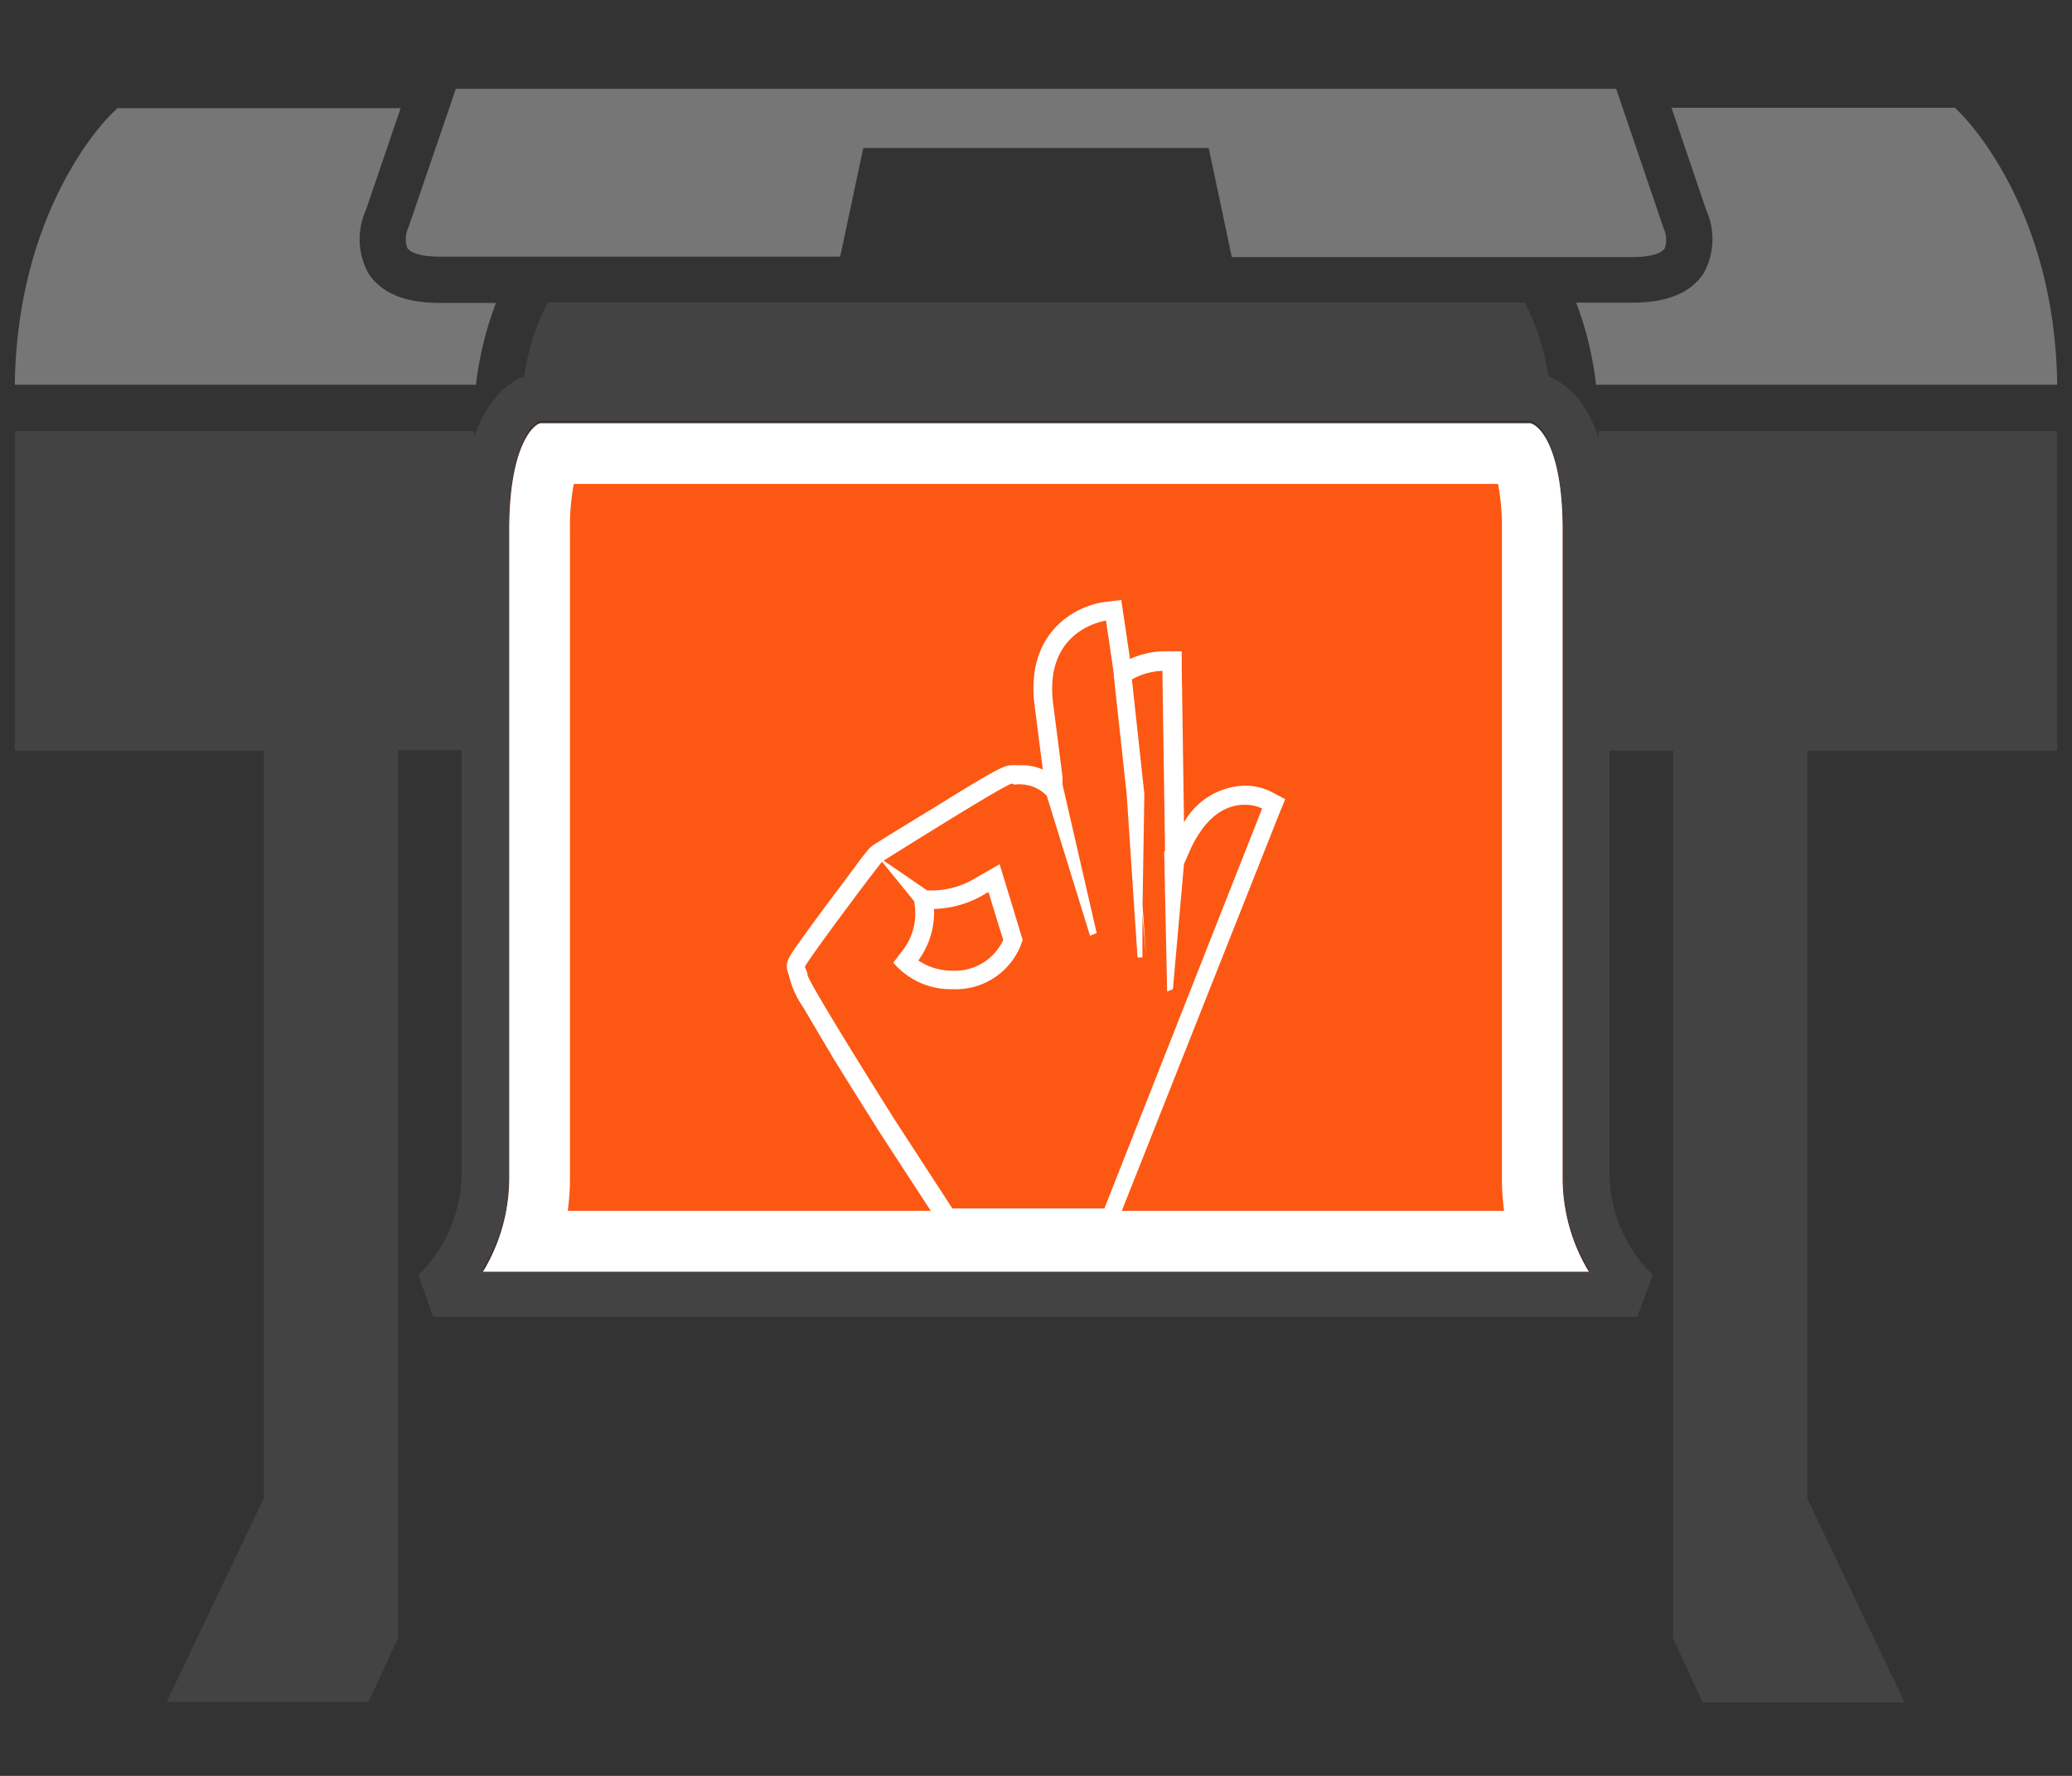 <svg xmlns="http://www.w3.org/2000/svg" viewBox="0 0 140 120"><rect x="0" y="0" width="140" height="120" fill="#333333" stroke="none"/><defs><style>.cls-1{fill:#767676;}.cls-2{fill:#434343;}.cls-3{fill:#fc5813;}.cls-4{fill:#fff;}</style></defs><title>arial-icon</title><g id="vector"><path class="cls-1" d="M32.16,26a23.1,23.1,0,0,1,1.35-5.53H29.69c-2.33,0-3.94-.68-4.8-2a4.8,4.8,0,0,1-.17-4.27l2.35-6.89H7.94l-.26.25C7.4,7.78,1.16,13.87,1,26H32.16Z"/><path class="cls-1" d="M27.59,15.39a1.82,1.82,0,0,0-.07,1.37c.09.14.51.58,2.17.58H56.77L58.33,10H81.67l1.56,7.37H110.3c1.67,0,2.09-.44,2.18-.58a1.83,1.83,0,0,0-.08-1.38L109.2,6H30.8Z"/><path class="cls-1" d="M115.28,14.18a4.79,4.79,0,0,1-.16,4.27c-.86,1.34-2.48,2-4.81,2h-3.81A23,23,0,0,1,107.84,26H139c-.15-12.12-6.39-18.21-6.66-18.47l-.26-.25H112.94Z"/><path class="cls-2" d="M139,50.72V29.13H108v.43c-.9-2.71-2.36-3.74-3.38-4.12a16,16,0,0,0-1.58-5H80.38l-.22,0H59.84l-.22,0H37a15.89,15.89,0,0,0-1.58,5c-1,.38-2.48,1.41-3.39,4.11v-.42H1V50.72H17.83v50.51L11.26,115H24.9l2-4.32v-60h4.29V79.46a9.69,9.69,0,0,1-2.92,6.69l1,2.83h81.35l1.06-2.82a9.67,9.67,0,0,1-2.93-6.69V50.72h4.3v60l2,4.32h13.64l-6.57-13.77V50.72Zm-106.36,35a12.28,12.28,0,0,0,1.77-6.29V35.63c0-5.62,1.6-7.11,2.11-7.2h66.84c.62.1,2.22,1.59,2.22,7.21V79.46a12.27,12.27,0,0,0,1.77,6.29H32.64Z"/><path class="cls-3" d="M32.64,85.93a12.28,12.28,0,0,0,1.77-6.29V35.8c0-5.62,1.6-7.11,2.11-7.2h66.84c.62.1,2.22,1.59,2.22,7.21V79.63a12.26,12.26,0,0,0,1.77,6.29H32.64Z"/><path class="cls-4" d="M101.22,32.7a15.35,15.35,0,0,1,.26,3.1V79.63a16.18,16.18,0,0,0,.15,2.19H38.36a15.77,15.77,0,0,0,.15-2.19V35.8a15.64,15.64,0,0,1,.26-3.1h62.45m2.14-4.1H36.52c-.51.1-2.11,1.59-2.11,7.2V79.64a12.28,12.28,0,0,1-1.77,6.29h74.71a12.26,12.26,0,0,1-1.77-6.29V35.8c0-5.62-1.6-7.11-2.22-7.21ZM32.64,85.93h0Z"/><path class="cls-4" d="M85.83,53.47a4,4,0,0,0-1.75-.38A4.87,4.87,0,0,0,80,55.57l-.15-10.34,0-1.22H78.59a5.79,5.79,0,0,0-2.24.52c-.23-1.57-.4-2.76-.41-2.78l-.18-1.21-1.21.15a5.78,5.78,0,0,0-2.64,1.16c-1.14.9-2.42,2.65-2,5.85L70.46,52A3.46,3.46,0,0,0,69,51.71l-.33,0a1.29,1.29,0,0,0-.3,0h0c-.42,0-.66,0-5.15,2.8C61.1,55.79,59,57.1,59,57.11h0a2,2,0,0,0-.45.44l-.38.48L57,59.61c-.53.7-1.87,2.48-2.78,3.76S53,65,53.24,65.73l.06.17a6.38,6.38,0,0,0,1,2.21c.49.84,1.18,2,2,3.39,1.47,2.39,3,4.78,3,4.81h0l3.91,6,.37.57h11.8l.31-.79L86.43,55,86.84,54ZM74.62,81.66H64.35l-3.9-6s-6-9.51-5.89-9.82l0-.07c-.06-.14-.11-.28-.17-.43s4.75-6.59,5.21-7.11l2.16,2.66a4.1,4.1,0,0,1-.88,3.47l-.52.69a5.09,5.09,0,0,0,4,1.79,4.73,4.73,0,0,0,4.74-3.33c-.39-1.27-1-3.3-1.56-5.11L66,59.28a5.75,5.75,0,0,1-2.9.89l-.45,0-2.92-2h-.05c.44-.27,8.3-5.22,8.7-5.22h0l.17.07A2.09,2.09,0,0,1,69,53a2.56,2.56,0,0,1,1.68.72l.05.06,2.92,9.45.45-.18-2.3-10a2.43,2.43,0,0,1,0-.49l-.64-5c-.65-5.08,3.57-5.62,3.57-5.62s.25,1.65.53,3.63l0,.13.87,8,.73,11,.33,0,0-2.9.25,2.9-.24-3.53.12-7.53-.84-7.73a4.58,4.58,0,0,1,2.06-.58h0l.18,12.19h-.06L78.86,67l.39-.16L80,58.38l.44-1c1.16-2.49,2.63-3,3.65-3a2.83,2.83,0,0,1,1.19.25ZM63.11,61.42a7,7,0,0,0,3.52-1.06l.16-.09c.35,1.16.7,2.31,1,3.24a3.59,3.59,0,0,1-3.44,2.08,4.08,4.08,0,0,1-2.3-.69A5.5,5.5,0,0,0,63.11,61.42Z"/></g></svg>